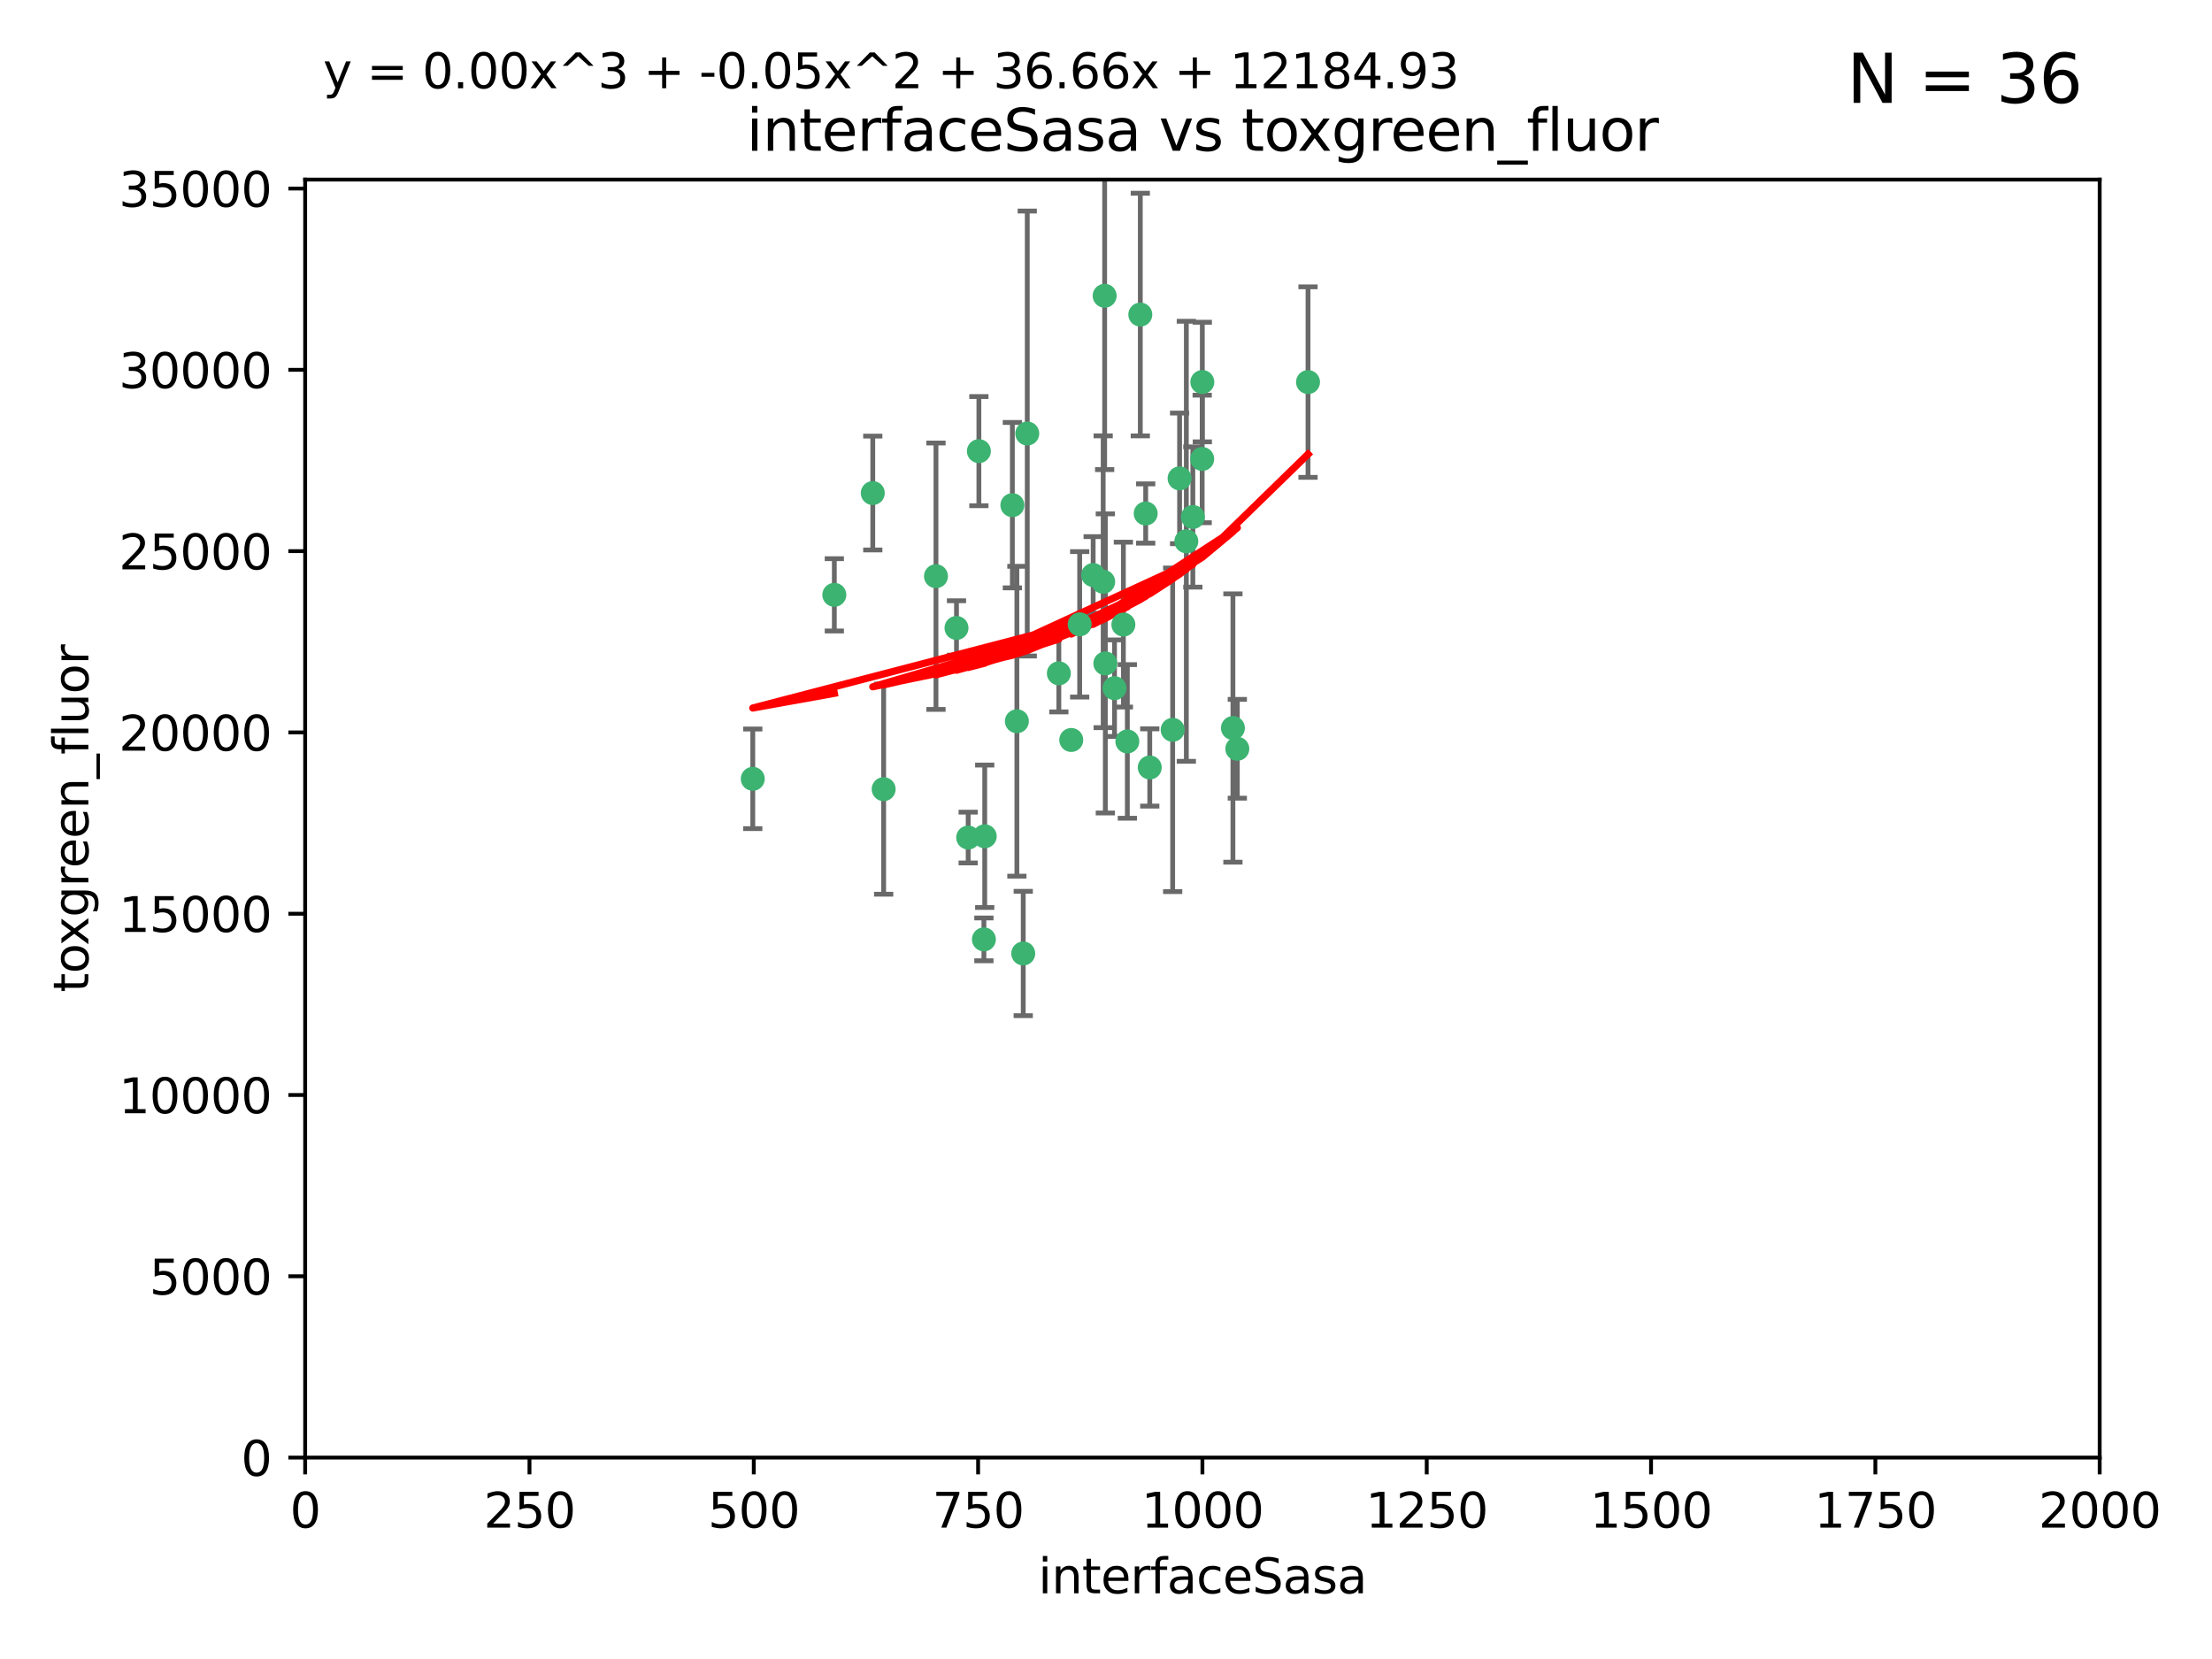 <?xml version="1.0" encoding="utf-8" standalone="no"?>
<!DOCTYPE svg PUBLIC "-//W3C//DTD SVG 1.1//EN"
  "http://www.w3.org/Graphics/SVG/1.1/DTD/svg11.dtd">
<svg xmlns:xlink="http://www.w3.org/1999/xlink" width="460.8pt" height="345.6pt" viewBox="0 0 460.8 345.6" xmlns="http://www.w3.org/2000/svg" version="1.1">
 <defs>
  <style type="text/css">*{stroke-linejoin: round; stroke-linecap: butt}</style>
 </defs>
 <g id="figure_1">
  <g id="patch_1">
   <path d="M 0 345.6 
L 460.8 345.6 
L 460.8 0 
L 0 0 
z
" style="fill: #ffffff"/>
  </g>
  <g id="axes_1">
   <g id="patch_2">
    <path d="M 63.571 303.64 
L 437.4 303.64 
L 437.4 37.411 
L 63.571 37.411 
z
" style="fill: #ffffff"/>
   </g>
   <g id="PathCollection_1">
    <defs>
     <path id="m337dcd6070" d="M 0 1.118 
C 0.297 1.118 0.581 1 0.791 0.791 
C 1 0.581 1.118 0.297 1.118 0 
C 1.118 -0.297 1 -0.581 0.791 -0.791 
C 0.581 -1 0.297 -1.118 0 -1.118 
C -0.297 -1.118 -0.581 -1 -0.791 -0.791 
C -1 -0.581 -1.118 -0.297 -1.118 0 
C -1.118 0.297 -1 0.581 -0.791 0.791 
C -0.581 1 -0.297 1.118 0 1.118 
z
" style="stroke: #3cb371"/>
    </defs>
    <g clip-path="url(#pe27b32da7c)">
     <use xlink:href="#m337dcd6070" x="272.484" y="79.593" style="fill: #3cb371; stroke: #3cb371"/>
     <use xlink:href="#m337dcd6070" x="250.437" y="95.609" style="fill: #3cb371; stroke: #3cb371"/>
     <use xlink:href="#m337dcd6070" x="230.119" y="61.614" style="fill: #3cb371; stroke: #3cb371"/>
     <use xlink:href="#m337dcd6070" x="247.136" y="112.761" style="fill: #3cb371; stroke: #3cb371"/>
     <use xlink:href="#m337dcd6070" x="234.02" y="130.114" style="fill: #3cb371; stroke: #3cb371"/>
     <use xlink:href="#m337dcd6070" x="223.161" y="154.151" style="fill: #3cb371; stroke: #3cb371"/>
     <use xlink:href="#m337dcd6070" x="248.491" y="107.698" style="fill: #3cb371; stroke: #3cb371"/>
     <use xlink:href="#m337dcd6070" x="230.261" y="138.203" style="fill: #3cb371; stroke: #3cb371"/>
     <use xlink:href="#m337dcd6070" x="238.669" y="106.972" style="fill: #3cb371; stroke: #3cb371"/>
     <use xlink:href="#m337dcd6070" x="227.725" y="119.786" style="fill: #3cb371; stroke: #3cb371"/>
     <use xlink:href="#m337dcd6070" x="237.546" y="65.53" style="fill: #3cb371; stroke: #3cb371"/>
     <use xlink:href="#m337dcd6070" x="245.731" y="99.654" style="fill: #3cb371; stroke: #3cb371"/>
     <use xlink:href="#m337dcd6070" x="257.757" y="155.987" style="fill: #3cb371; stroke: #3cb371"/>
     <use xlink:href="#m337dcd6070" x="224.916" y="130.059" style="fill: #3cb371; stroke: #3cb371"/>
     <use xlink:href="#m337dcd6070" x="256.841" y="151.66" style="fill: #3cb371; stroke: #3cb371"/>
     <use xlink:href="#m337dcd6070" x="250.465" y="79.585" style="fill: #3cb371; stroke: #3cb371"/>
     <use xlink:href="#m337dcd6070" x="199.256" y="130.815" style="fill: #3cb371; stroke: #3cb371"/>
     <use xlink:href="#m337dcd6070" x="213.159" y="198.628" style="fill: #3cb371; stroke: #3cb371"/>
     <use xlink:href="#m337dcd6070" x="194.981" y="120.034" style="fill: #3cb371; stroke: #3cb371"/>
     <use xlink:href="#m337dcd6070" x="220.577" y="140.267" style="fill: #3cb371; stroke: #3cb371"/>
     <use xlink:href="#m337dcd6070" x="203.92" y="93.983" style="fill: #3cb371; stroke: #3cb371"/>
     <use xlink:href="#m337dcd6070" x="181.815" y="102.712" style="fill: #3cb371; stroke: #3cb371"/>
     <use xlink:href="#m337dcd6070" x="229.813" y="121.191" style="fill: #3cb371; stroke: #3cb371"/>
     <use xlink:href="#m337dcd6070" x="213.998" y="90.309" style="fill: #3cb371; stroke: #3cb371"/>
     <use xlink:href="#m337dcd6070" x="211.835" y="150.246" style="fill: #3cb371; stroke: #3cb371"/>
     <use xlink:href="#m337dcd6070" x="244.288" y="152.035" style="fill: #3cb371; stroke: #3cb371"/>
     <use xlink:href="#m337dcd6070" x="239.516" y="159.878" style="fill: #3cb371; stroke: #3cb371"/>
     <use xlink:href="#m337dcd6070" x="204.964" y="195.688" style="fill: #3cb371; stroke: #3cb371"/>
     <use xlink:href="#m337dcd6070" x="205.136" y="174.211" style="fill: #3cb371; stroke: #3cb371"/>
     <use xlink:href="#m337dcd6070" x="201.69" y="174.48" style="fill: #3cb371; stroke: #3cb371"/>
     <use xlink:href="#m337dcd6070" x="234.846" y="154.457" style="fill: #3cb371; stroke: #3cb371"/>
     <use xlink:href="#m337dcd6070" x="210.895" y="105.234" style="fill: #3cb371; stroke: #3cb371"/>
     <use xlink:href="#m337dcd6070" x="184.082" y="164.396" style="fill: #3cb371; stroke: #3cb371"/>
     <use xlink:href="#m337dcd6070" x="232.174" y="143.358" style="fill: #3cb371; stroke: #3cb371"/>
     <use xlink:href="#m337dcd6070" x="156.817" y="162.243" style="fill: #3cb371; stroke: #3cb371"/>
     <use xlink:href="#m337dcd6070" x="173.806" y="123.914" style="fill: #3cb371; stroke: #3cb371"/>
    </g>
   </g>
   <g id="matplotlib.axis_1">
    <g id="xtick_1">
     <g id="line2d_1">
      <defs>
       <path id="me8ff2523d9" d="M 0 0 
L 0 3.5 
" style="stroke: #000000; stroke-width: 0.8"/>
      </defs>
      <g>
       <use xlink:href="#me8ff2523d9" x="63.571" y="303.64" style="stroke: #000000; stroke-width: 0.8"/>
      </g>
     </g>
     <g id="text_1">
      <!-- 0 -->
      <g transform="translate(60.39 318.238)scale(0.1 -0.1)">
       <defs>
        <path id="DejaVuSans-30" d="M 2034 4250 
Q 1547 4250 1301 3770 
Q 1056 3291 1056 2328 
Q 1056 1369 1301 889 
Q 1547 409 2034 409 
Q 2525 409 2770 889 
Q 3016 1369 3016 2328 
Q 3016 3291 2770 3770 
Q 2525 4250 2034 4250 
z
M 2034 4750 
Q 2819 4750 3233 4129 
Q 3647 3509 3647 2328 
Q 3647 1150 3233 529 
Q 2819 -91 2034 -91 
Q 1250 -91 836 529 
Q 422 1150 422 2328 
Q 422 3509 836 4129 
Q 1250 4750 2034 4750 
z
" transform="scale(0.016)"/>
       </defs>
       <use xlink:href="#DejaVuSans-30"/>
      </g>
     </g>
    </g>
    <g id="xtick_2">
     <g id="line2d_2">
      <g>
       <use xlink:href="#me8ff2523d9" x="110.3" y="303.64" style="stroke: #000000; stroke-width: 0.8"/>
      </g>
     </g>
     <g id="text_2">
      <!-- 250 -->
      <g transform="translate(100.756 318.238)scale(0.1 -0.1)">
       <defs>
        <path id="DejaVuSans-32" d="M 1228 531 
L 3431 531 
L 3431 0 
L 469 0 
L 469 531 
Q 828 903 1448 1529 
Q 2069 2156 2228 2338 
Q 2531 2678 2651 2914 
Q 2772 3150 2772 3378 
Q 2772 3750 2511 3984 
Q 2250 4219 1831 4219 
Q 1534 4219 1204 4116 
Q 875 4013 500 3803 
L 500 4441 
Q 881 4594 1212 4672 
Q 1544 4750 1819 4750 
Q 2544 4750 2975 4387 
Q 3406 4025 3406 3419 
Q 3406 3131 3298 2873 
Q 3191 2616 2906 2266 
Q 2828 2175 2409 1742 
Q 1991 1309 1228 531 
z
" transform="scale(0.016)"/>
        <path id="DejaVuSans-35" d="M 691 4666 
L 3169 4666 
L 3169 4134 
L 1269 4134 
L 1269 2991 
Q 1406 3038 1543 3061 
Q 1681 3084 1819 3084 
Q 2600 3084 3056 2656 
Q 3513 2228 3513 1497 
Q 3513 744 3044 326 
Q 2575 -91 1722 -91 
Q 1428 -91 1123 -41 
Q 819 9 494 109 
L 494 744 
Q 775 591 1075 516 
Q 1375 441 1709 441 
Q 2250 441 2565 725 
Q 2881 1009 2881 1497 
Q 2881 1984 2565 2268 
Q 2250 2553 1709 2553 
Q 1456 2553 1204 2497 
Q 953 2441 691 2322 
L 691 4666 
z
" transform="scale(0.016)"/>
       </defs>
       <use xlink:href="#DejaVuSans-32"/>
       <use xlink:href="#DejaVuSans-35" x="63.623"/>
       <use xlink:href="#DejaVuSans-30" x="127.246"/>
      </g>
     </g>
    </g>
    <g id="xtick_3">
     <g id="line2d_3">
      <g>
       <use xlink:href="#me8ff2523d9" x="157.028" y="303.64" style="stroke: #000000; stroke-width: 0.8"/>
      </g>
     </g>
     <g id="text_3">
      <!-- 500 -->
      <g transform="translate(147.485 318.238)scale(0.1 -0.1)">
       <use xlink:href="#DejaVuSans-35"/>
       <use xlink:href="#DejaVuSans-30" x="63.623"/>
       <use xlink:href="#DejaVuSans-30" x="127.246"/>
      </g>
     </g>
    </g>
    <g id="xtick_4">
     <g id="line2d_4">
      <g>
       <use xlink:href="#me8ff2523d9" x="203.757" y="303.64" style="stroke: #000000; stroke-width: 0.8"/>
      </g>
     </g>
     <g id="text_4">
      <!-- 750 -->
      <g transform="translate(194.213 318.238)scale(0.1 -0.1)">
       <defs>
        <path id="DejaVuSans-37" d="M 525 4666 
L 3525 4666 
L 3525 4397 
L 1831 0 
L 1172 0 
L 2766 4134 
L 525 4134 
L 525 4666 
z
" transform="scale(0.016)"/>
       </defs>
       <use xlink:href="#DejaVuSans-37"/>
       <use xlink:href="#DejaVuSans-35" x="63.623"/>
       <use xlink:href="#DejaVuSans-30" x="127.246"/>
      </g>
     </g>
    </g>
    <g id="xtick_5">
     <g id="line2d_5">
      <g>
       <use xlink:href="#me8ff2523d9" x="250.486" y="303.64" style="stroke: #000000; stroke-width: 0.8"/>
      </g>
     </g>
     <g id="text_5">
      <!-- 1000 -->
      <g transform="translate(237.761 318.238)scale(0.1 -0.1)">
       <defs>
        <path id="DejaVuSans-31" d="M 794 531 
L 1825 531 
L 1825 4091 
L 703 3866 
L 703 4441 
L 1819 4666 
L 2450 4666 
L 2450 531 
L 3481 531 
L 3481 0 
L 794 0 
L 794 531 
z
" transform="scale(0.016)"/>
       </defs>
       <use xlink:href="#DejaVuSans-31"/>
       <use xlink:href="#DejaVuSans-30" x="63.623"/>
       <use xlink:href="#DejaVuSans-30" x="127.246"/>
       <use xlink:href="#DejaVuSans-30" x="190.869"/>
      </g>
     </g>
    </g>
    <g id="xtick_6">
     <g id="line2d_6">
      <g>
       <use xlink:href="#me8ff2523d9" x="297.214" y="303.64" style="stroke: #000000; stroke-width: 0.8"/>
      </g>
     </g>
     <g id="text_6">
      <!-- 1250 -->
      <g transform="translate(284.489 318.238)scale(0.1 -0.1)">
       <use xlink:href="#DejaVuSans-31"/>
       <use xlink:href="#DejaVuSans-32" x="63.623"/>
       <use xlink:href="#DejaVuSans-35" x="127.246"/>
       <use xlink:href="#DejaVuSans-30" x="190.869"/>
      </g>
     </g>
    </g>
    <g id="xtick_7">
     <g id="line2d_7">
      <g>
       <use xlink:href="#me8ff2523d9" x="343.943" y="303.64" style="stroke: #000000; stroke-width: 0.8"/>
      </g>
     </g>
     <g id="text_7">
      <!-- 1500 -->
      <g transform="translate(331.218 318.238)scale(0.1 -0.1)">
       <use xlink:href="#DejaVuSans-31"/>
       <use xlink:href="#DejaVuSans-35" x="63.623"/>
       <use xlink:href="#DejaVuSans-30" x="127.246"/>
       <use xlink:href="#DejaVuSans-30" x="190.869"/>
      </g>
     </g>
    </g>
    <g id="xtick_8">
     <g id="line2d_8">
      <g>
       <use xlink:href="#me8ff2523d9" x="390.671" y="303.64" style="stroke: #000000; stroke-width: 0.8"/>
      </g>
     </g>
     <g id="text_8">
      <!-- 1750 -->
      <g transform="translate(377.946 318.238)scale(0.1 -0.1)">
       <use xlink:href="#DejaVuSans-31"/>
       <use xlink:href="#DejaVuSans-37" x="63.623"/>
       <use xlink:href="#DejaVuSans-35" x="127.246"/>
       <use xlink:href="#DejaVuSans-30" x="190.869"/>
      </g>
     </g>
    </g>
    <g id="xtick_9">
     <g id="line2d_9">
      <g>
       <use xlink:href="#me8ff2523d9" x="437.4" y="303.64" style="stroke: #000000; stroke-width: 0.8"/>
      </g>
     </g>
     <g id="text_9">
      <!-- 2000 -->
      <g transform="translate(424.675 318.238)scale(0.1 -0.1)">
       <use xlink:href="#DejaVuSans-32"/>
       <use xlink:href="#DejaVuSans-30" x="63.623"/>
       <use xlink:href="#DejaVuSans-30" x="127.246"/>
       <use xlink:href="#DejaVuSans-30" x="190.869"/>
      </g>
     </g>
    </g>
    <g id="text_10">
     <!-- interfaceSasa -->
     <g transform="translate(216.279 331.917)scale(0.1 -0.1)">
      <defs>
       <path id="DejaVuSans-69" d="M 603 3500 
L 1178 3500 
L 1178 0 
L 603 0 
L 603 3500 
z
M 603 4863 
L 1178 4863 
L 1178 4134 
L 603 4134 
L 603 4863 
z
" transform="scale(0.016)"/>
       <path id="DejaVuSans-6e" d="M 3513 2113 
L 3513 0 
L 2938 0 
L 2938 2094 
Q 2938 2591 2744 2837 
Q 2550 3084 2163 3084 
Q 1697 3084 1428 2787 
Q 1159 2491 1159 1978 
L 1159 0 
L 581 0 
L 581 3500 
L 1159 3500 
L 1159 2956 
Q 1366 3272 1645 3428 
Q 1925 3584 2291 3584 
Q 2894 3584 3203 3211 
Q 3513 2838 3513 2113 
z
" transform="scale(0.016)"/>
       <path id="DejaVuSans-74" d="M 1172 4494 
L 1172 3500 
L 2356 3500 
L 2356 3053 
L 1172 3053 
L 1172 1153 
Q 1172 725 1289 603 
Q 1406 481 1766 481 
L 2356 481 
L 2356 0 
L 1766 0 
Q 1100 0 847 248 
Q 594 497 594 1153 
L 594 3053 
L 172 3053 
L 172 3500 
L 594 3500 
L 594 4494 
L 1172 4494 
z
" transform="scale(0.016)"/>
       <path id="DejaVuSans-65" d="M 3597 1894 
L 3597 1613 
L 953 1613 
Q 991 1019 1311 708 
Q 1631 397 2203 397 
Q 2534 397 2845 478 
Q 3156 559 3463 722 
L 3463 178 
Q 3153 47 2828 -22 
Q 2503 -91 2169 -91 
Q 1331 -91 842 396 
Q 353 884 353 1716 
Q 353 2575 817 3079 
Q 1281 3584 2069 3584 
Q 2775 3584 3186 3129 
Q 3597 2675 3597 1894 
z
M 3022 2063 
Q 3016 2534 2758 2815 
Q 2500 3097 2075 3097 
Q 1594 3097 1305 2825 
Q 1016 2553 972 2059 
L 3022 2063 
z
" transform="scale(0.016)"/>
       <path id="DejaVuSans-72" d="M 2631 2963 
Q 2534 3019 2420 3045 
Q 2306 3072 2169 3072 
Q 1681 3072 1420 2755 
Q 1159 2438 1159 1844 
L 1159 0 
L 581 0 
L 581 3500 
L 1159 3500 
L 1159 2956 
Q 1341 3275 1631 3429 
Q 1922 3584 2338 3584 
Q 2397 3584 2469 3576 
Q 2541 3569 2628 3553 
L 2631 2963 
z
" transform="scale(0.016)"/>
       <path id="DejaVuSans-66" d="M 2375 4863 
L 2375 4384 
L 1825 4384 
Q 1516 4384 1395 4259 
Q 1275 4134 1275 3809 
L 1275 3500 
L 2222 3500 
L 2222 3053 
L 1275 3053 
L 1275 0 
L 697 0 
L 697 3053 
L 147 3053 
L 147 3500 
L 697 3500 
L 697 3744 
Q 697 4328 969 4595 
Q 1241 4863 1831 4863 
L 2375 4863 
z
" transform="scale(0.016)"/>
       <path id="DejaVuSans-61" d="M 2194 1759 
Q 1497 1759 1228 1600 
Q 959 1441 959 1056 
Q 959 750 1161 570 
Q 1363 391 1709 391 
Q 2188 391 2477 730 
Q 2766 1069 2766 1631 
L 2766 1759 
L 2194 1759 
z
M 3341 1997 
L 3341 0 
L 2766 0 
L 2766 531 
Q 2569 213 2275 61 
Q 1981 -91 1556 -91 
Q 1019 -91 701 211 
Q 384 513 384 1019 
Q 384 1609 779 1909 
Q 1175 2209 1959 2209 
L 2766 2209 
L 2766 2266 
Q 2766 2663 2505 2880 
Q 2244 3097 1772 3097 
Q 1472 3097 1187 3025 
Q 903 2953 641 2809 
L 641 3341 
Q 956 3463 1253 3523 
Q 1550 3584 1831 3584 
Q 2591 3584 2966 3190 
Q 3341 2797 3341 1997 
z
" transform="scale(0.016)"/>
       <path id="DejaVuSans-63" d="M 3122 3366 
L 3122 2828 
Q 2878 2963 2633 3030 
Q 2388 3097 2138 3097 
Q 1578 3097 1268 2742 
Q 959 2388 959 1747 
Q 959 1106 1268 751 
Q 1578 397 2138 397 
Q 2388 397 2633 464 
Q 2878 531 3122 666 
L 3122 134 
Q 2881 22 2623 -34 
Q 2366 -91 2075 -91 
Q 1284 -91 818 406 
Q 353 903 353 1747 
Q 353 2603 823 3093 
Q 1294 3584 2113 3584 
Q 2378 3584 2631 3529 
Q 2884 3475 3122 3366 
z
" transform="scale(0.016)"/>
       <path id="DejaVuSans-53" d="M 3425 4513 
L 3425 3897 
Q 3066 4069 2747 4153 
Q 2428 4238 2131 4238 
Q 1616 4238 1336 4038 
Q 1056 3838 1056 3469 
Q 1056 3159 1242 3001 
Q 1428 2844 1947 2747 
L 2328 2669 
Q 3034 2534 3370 2195 
Q 3706 1856 3706 1288 
Q 3706 609 3251 259 
Q 2797 -91 1919 -91 
Q 1588 -91 1214 -16 
Q 841 59 441 206 
L 441 856 
Q 825 641 1194 531 
Q 1563 422 1919 422 
Q 2459 422 2753 634 
Q 3047 847 3047 1241 
Q 3047 1584 2836 1778 
Q 2625 1972 2144 2069 
L 1759 2144 
Q 1053 2284 737 2584 
Q 422 2884 422 3419 
Q 422 4038 858 4394 
Q 1294 4750 2059 4750 
Q 2388 4750 2728 4690 
Q 3069 4631 3425 4513 
z
" transform="scale(0.016)"/>
       <path id="DejaVuSans-73" d="M 2834 3397 
L 2834 2853 
Q 2591 2978 2328 3040 
Q 2066 3103 1784 3103 
Q 1356 3103 1142 2972 
Q 928 2841 928 2578 
Q 928 2378 1081 2264 
Q 1234 2150 1697 2047 
L 1894 2003 
Q 2506 1872 2764 1633 
Q 3022 1394 3022 966 
Q 3022 478 2636 193 
Q 2250 -91 1575 -91 
Q 1294 -91 989 -36 
Q 684 19 347 128 
L 347 722 
Q 666 556 975 473 
Q 1284 391 1588 391 
Q 1994 391 2212 530 
Q 2431 669 2431 922 
Q 2431 1156 2273 1281 
Q 2116 1406 1581 1522 
L 1381 1569 
Q 847 1681 609 1914 
Q 372 2147 372 2553 
Q 372 3047 722 3315 
Q 1072 3584 1716 3584 
Q 2034 3584 2315 3537 
Q 2597 3491 2834 3397 
z
" transform="scale(0.016)"/>
      </defs>
      <use xlink:href="#DejaVuSans-69"/>
      <use xlink:href="#DejaVuSans-6e" x="27.783"/>
      <use xlink:href="#DejaVuSans-74" x="91.162"/>
      <use xlink:href="#DejaVuSans-65" x="130.371"/>
      <use xlink:href="#DejaVuSans-72" x="191.895"/>
      <use xlink:href="#DejaVuSans-66" x="233.008"/>
      <use xlink:href="#DejaVuSans-61" x="268.213"/>
      <use xlink:href="#DejaVuSans-63" x="329.492"/>
      <use xlink:href="#DejaVuSans-65" x="384.473"/>
      <use xlink:href="#DejaVuSans-53" x="445.996"/>
      <use xlink:href="#DejaVuSans-61" x="509.473"/>
      <use xlink:href="#DejaVuSans-73" x="570.752"/>
      <use xlink:href="#DejaVuSans-61" x="622.852"/>
     </g>
    </g>
   </g>
   <g id="matplotlib.axis_2">
    <g id="ytick_1">
     <g id="line2d_10">
      <defs>
       <path id="m5fe553c0f7" d="M 0 0 
L -3.5 0 
" style="stroke: #000000; stroke-width: 0.8"/>
      </defs>
      <g>
       <use xlink:href="#m5fe553c0f7" x="63.571" y="303.64" style="stroke: #000000; stroke-width: 0.8"/>
      </g>
     </g>
     <g id="text_11">
      <!-- 0 -->
      <g transform="translate(50.209 307.439)scale(0.1 -0.1)">
       <use xlink:href="#DejaVuSans-30"/>
      </g>
     </g>
    </g>
    <g id="ytick_2">
     <g id="line2d_11">
      <g>
       <use xlink:href="#m5fe553c0f7" x="63.571" y="265.874" style="stroke: #000000; stroke-width: 0.8"/>
      </g>
     </g>
     <g id="text_12">
      <!-- 5000 -->
      <g transform="translate(31.121 269.673)scale(0.1 -0.1)">
       <use xlink:href="#DejaVuSans-35"/>
       <use xlink:href="#DejaVuSans-30" x="63.623"/>
       <use xlink:href="#DejaVuSans-30" x="127.246"/>
       <use xlink:href="#DejaVuSans-30" x="190.869"/>
      </g>
     </g>
    </g>
    <g id="ytick_3">
     <g id="line2d_12">
      <g>
       <use xlink:href="#m5fe553c0f7" x="63.571" y="228.108" style="stroke: #000000; stroke-width: 0.8"/>
      </g>
     </g>
     <g id="text_13">
      <!-- 10000 -->
      <g transform="translate(24.759 231.907)scale(0.1 -0.1)">
       <use xlink:href="#DejaVuSans-31"/>
       <use xlink:href="#DejaVuSans-30" x="63.623"/>
       <use xlink:href="#DejaVuSans-30" x="127.246"/>
       <use xlink:href="#DejaVuSans-30" x="190.869"/>
       <use xlink:href="#DejaVuSans-30" x="254.492"/>
      </g>
     </g>
    </g>
    <g id="ytick_4">
     <g id="line2d_13">
      <g>
       <use xlink:href="#m5fe553c0f7" x="63.571" y="190.342" style="stroke: #000000; stroke-width: 0.8"/>
      </g>
     </g>
     <g id="text_14">
      <!-- 15000 -->
      <g transform="translate(24.759 194.141)scale(0.1 -0.1)">
       <use xlink:href="#DejaVuSans-31"/>
       <use xlink:href="#DejaVuSans-35" x="63.623"/>
       <use xlink:href="#DejaVuSans-30" x="127.246"/>
       <use xlink:href="#DejaVuSans-30" x="190.869"/>
       <use xlink:href="#DejaVuSans-30" x="254.492"/>
      </g>
     </g>
    </g>
    <g id="ytick_5">
     <g id="line2d_14">
      <g>
       <use xlink:href="#m5fe553c0f7" x="63.571" y="152.576" style="stroke: #000000; stroke-width: 0.8"/>
      </g>
     </g>
     <g id="text_15">
      <!-- 20000 -->
      <g transform="translate(24.759 156.375)scale(0.1 -0.1)">
       <use xlink:href="#DejaVuSans-32"/>
       <use xlink:href="#DejaVuSans-30" x="63.623"/>
       <use xlink:href="#DejaVuSans-30" x="127.246"/>
       <use xlink:href="#DejaVuSans-30" x="190.869"/>
       <use xlink:href="#DejaVuSans-30" x="254.492"/>
      </g>
     </g>
    </g>
    <g id="ytick_6">
     <g id="line2d_15">
      <g>
       <use xlink:href="#m5fe553c0f7" x="63.571" y="114.81" style="stroke: #000000; stroke-width: 0.8"/>
      </g>
     </g>
     <g id="text_16">
      <!-- 25000 -->
      <g transform="translate(24.759 118.609)scale(0.1 -0.1)">
       <use xlink:href="#DejaVuSans-32"/>
       <use xlink:href="#DejaVuSans-35" x="63.623"/>
       <use xlink:href="#DejaVuSans-30" x="127.246"/>
       <use xlink:href="#DejaVuSans-30" x="190.869"/>
       <use xlink:href="#DejaVuSans-30" x="254.492"/>
      </g>
     </g>
    </g>
    <g id="ytick_7">
     <g id="line2d_16">
      <g>
       <use xlink:href="#m5fe553c0f7" x="63.571" y="77.044" style="stroke: #000000; stroke-width: 0.8"/>
      </g>
     </g>
     <g id="text_17">
      <!-- 30000 -->
      <g transform="translate(24.759 80.844)scale(0.1 -0.1)">
       <defs>
        <path id="DejaVuSans-33" d="M 2597 2516 
Q 3050 2419 3304 2112 
Q 3559 1806 3559 1356 
Q 3559 666 3084 287 
Q 2609 -91 1734 -91 
Q 1441 -91 1130 -33 
Q 819 25 488 141 
L 488 750 
Q 750 597 1062 519 
Q 1375 441 1716 441 
Q 2309 441 2620 675 
Q 2931 909 2931 1356 
Q 2931 1769 2642 2001 
Q 2353 2234 1838 2234 
L 1294 2234 
L 1294 2753 
L 1863 2753 
Q 2328 2753 2575 2939 
Q 2822 3125 2822 3475 
Q 2822 3834 2567 4026 
Q 2313 4219 1838 4219 
Q 1578 4219 1281 4162 
Q 984 4106 628 3988 
L 628 4550 
Q 988 4650 1302 4700 
Q 1616 4750 1894 4750 
Q 2613 4750 3031 4423 
Q 3450 4097 3450 3541 
Q 3450 3153 3228 2886 
Q 3006 2619 2597 2516 
z
" transform="scale(0.016)"/>
       </defs>
       <use xlink:href="#DejaVuSans-33"/>
       <use xlink:href="#DejaVuSans-30" x="63.623"/>
       <use xlink:href="#DejaVuSans-30" x="127.246"/>
       <use xlink:href="#DejaVuSans-30" x="190.869"/>
       <use xlink:href="#DejaVuSans-30" x="254.492"/>
      </g>
     </g>
    </g>
    <g id="ytick_8">
     <g id="line2d_17">
      <g>
       <use xlink:href="#m5fe553c0f7" x="63.571" y="39.278" style="stroke: #000000; stroke-width: 0.8"/>
      </g>
     </g>
     <g id="text_18">
      <!-- 35000 -->
      <g transform="translate(24.759 43.078)scale(0.1 -0.1)">
       <use xlink:href="#DejaVuSans-33"/>
       <use xlink:href="#DejaVuSans-35" x="63.623"/>
       <use xlink:href="#DejaVuSans-30" x="127.246"/>
       <use xlink:href="#DejaVuSans-30" x="190.869"/>
       <use xlink:href="#DejaVuSans-30" x="254.492"/>
      </g>
     </g>
    </g>
    <g id="text_19">
     <!-- toxgreen_fluor -->
     <g transform="translate(18.401 206.72)rotate(-90)scale(0.1 -0.1)">
      <defs>
       <path id="DejaVuSans-6f" d="M 1959 3097 
Q 1497 3097 1228 2736 
Q 959 2375 959 1747 
Q 959 1119 1226 758 
Q 1494 397 1959 397 
Q 2419 397 2687 759 
Q 2956 1122 2956 1747 
Q 2956 2369 2687 2733 
Q 2419 3097 1959 3097 
z
M 1959 3584 
Q 2709 3584 3137 3096 
Q 3566 2609 3566 1747 
Q 3566 888 3137 398 
Q 2709 -91 1959 -91 
Q 1206 -91 779 398 
Q 353 888 353 1747 
Q 353 2609 779 3096 
Q 1206 3584 1959 3584 
z
" transform="scale(0.016)"/>
       <path id="DejaVuSans-78" d="M 3513 3500 
L 2247 1797 
L 3578 0 
L 2900 0 
L 1881 1375 
L 863 0 
L 184 0 
L 1544 1831 
L 300 3500 
L 978 3500 
L 1906 2253 
L 2834 3500 
L 3513 3500 
z
" transform="scale(0.016)"/>
       <path id="DejaVuSans-67" d="M 2906 1791 
Q 2906 2416 2648 2759 
Q 2391 3103 1925 3103 
Q 1463 3103 1205 2759 
Q 947 2416 947 1791 
Q 947 1169 1205 825 
Q 1463 481 1925 481 
Q 2391 481 2648 825 
Q 2906 1169 2906 1791 
z
M 3481 434 
Q 3481 -459 3084 -895 
Q 2688 -1331 1869 -1331 
Q 1566 -1331 1297 -1286 
Q 1028 -1241 775 -1147 
L 775 -588 
Q 1028 -725 1275 -790 
Q 1522 -856 1778 -856 
Q 2344 -856 2625 -561 
Q 2906 -266 2906 331 
L 2906 616 
Q 2728 306 2450 153 
Q 2172 0 1784 0 
Q 1141 0 747 490 
Q 353 981 353 1791 
Q 353 2603 747 3093 
Q 1141 3584 1784 3584 
Q 2172 3584 2450 3431 
Q 2728 3278 2906 2969 
L 2906 3500 
L 3481 3500 
L 3481 434 
z
" transform="scale(0.016)"/>
       <path id="DejaVuSans-5f" d="M 3263 -1063 
L 3263 -1509 
L -63 -1509 
L -63 -1063 
L 3263 -1063 
z
" transform="scale(0.016)"/>
       <path id="DejaVuSans-6c" d="M 603 4863 
L 1178 4863 
L 1178 0 
L 603 0 
L 603 4863 
z
" transform="scale(0.016)"/>
       <path id="DejaVuSans-75" d="M 544 1381 
L 544 3500 
L 1119 3500 
L 1119 1403 
Q 1119 906 1312 657 
Q 1506 409 1894 409 
Q 2359 409 2629 706 
Q 2900 1003 2900 1516 
L 2900 3500 
L 3475 3500 
L 3475 0 
L 2900 0 
L 2900 538 
Q 2691 219 2414 64 
Q 2138 -91 1772 -91 
Q 1169 -91 856 284 
Q 544 659 544 1381 
z
M 1991 3584 
L 1991 3584 
z
" transform="scale(0.016)"/>
      </defs>
      <use xlink:href="#DejaVuSans-74"/>
      <use xlink:href="#DejaVuSans-6f" x="39.209"/>
      <use xlink:href="#DejaVuSans-78" x="97.266"/>
      <use xlink:href="#DejaVuSans-67" x="156.445"/>
      <use xlink:href="#DejaVuSans-72" x="219.922"/>
      <use xlink:href="#DejaVuSans-65" x="258.785"/>
      <use xlink:href="#DejaVuSans-65" x="320.309"/>
      <use xlink:href="#DejaVuSans-6e" x="381.832"/>
      <use xlink:href="#DejaVuSans-5f" x="445.211"/>
      <use xlink:href="#DejaVuSans-66" x="495.211"/>
      <use xlink:href="#DejaVuSans-6c" x="530.416"/>
      <use xlink:href="#DejaVuSans-75" x="558.199"/>
      <use xlink:href="#DejaVuSans-6f" x="621.578"/>
      <use xlink:href="#DejaVuSans-72" x="682.76"/>
     </g>
    </g>
   </g>
   <g id="LineCollection_1">
    <path d="M 272.484 99.437 
L 272.484 59.75 
" clip-path="url(#pe27b32da7c)" style="fill: none; stroke: #696969"/>
    <path d="M 250.437 108.893 
L 250.437 82.325 
" clip-path="url(#pe27b32da7c)" style="fill: none; stroke: #696969"/>
    <path d="M 230.119 97.825 
L 230.119 25.402 
" clip-path="url(#pe27b32da7c)" style="fill: none; stroke: #696969"/>
    <path d="M 247.136 158.597 
L 247.136 66.926 
" clip-path="url(#pe27b32da7c)" style="fill: none; stroke: #696969"/>
    <path d="M 234.02 147.286 
L 234.02 112.943 
" clip-path="url(#pe27b32da7c)" style="fill: none; stroke: #696969"/>
    <path d="M 223.161 154.667 
L 223.161 153.636 
" clip-path="url(#pe27b32da7c)" style="fill: none; stroke: #696969"/>
    <path d="M 248.491 122.311 
L 248.491 93.086 
" clip-path="url(#pe27b32da7c)" style="fill: none; stroke: #696969"/>
    <path d="M 230.261 169.362 
L 230.261 107.043 
" clip-path="url(#pe27b32da7c)" style="fill: none; stroke: #696969"/>
    <path d="M 238.669 113.147 
L 238.669 100.797 
" clip-path="url(#pe27b32da7c)" style="fill: none; stroke: #696969"/>
    <path d="M 227.725 127.782 
L 227.725 111.79 
" clip-path="url(#pe27b32da7c)" style="fill: none; stroke: #696969"/>
    <path d="M 237.546 90.806 
L 237.546 40.254 
" clip-path="url(#pe27b32da7c)" style="fill: none; stroke: #696969"/>
    <path d="M 245.731 113.257 
L 245.731 86.051 
" clip-path="url(#pe27b32da7c)" style="fill: none; stroke: #696969"/>
    <path d="M 257.757 166.279 
L 257.757 145.696 
" clip-path="url(#pe27b32da7c)" style="fill: none; stroke: #696969"/>
    <path d="M 224.916 145.209 
L 224.916 114.909 
" clip-path="url(#pe27b32da7c)" style="fill: none; stroke: #696969"/>
    <path d="M 256.841 179.609 
L 256.841 123.711 
" clip-path="url(#pe27b32da7c)" style="fill: none; stroke: #696969"/>
    <path d="M 250.465 92.04 
L 250.465 67.13 
" clip-path="url(#pe27b32da7c)" style="fill: none; stroke: #696969"/>
    <path d="M 199.256 136.483 
L 199.256 125.148 
" clip-path="url(#pe27b32da7c)" style="fill: none; stroke: #696969"/>
    <path d="M 213.159 211.582 
L 213.159 185.674 
" clip-path="url(#pe27b32da7c)" style="fill: none; stroke: #696969"/>
    <path d="M 194.981 147.781 
L 194.981 92.287 
" clip-path="url(#pe27b32da7c)" style="fill: none; stroke: #696969"/>
    <path d="M 220.577 148.304 
L 220.577 132.23 
" clip-path="url(#pe27b32da7c)" style="fill: none; stroke: #696969"/>
    <path d="M 203.92 105.352 
L 203.92 82.613 
" clip-path="url(#pe27b32da7c)" style="fill: none; stroke: #696969"/>
    <path d="M 181.815 114.57 
L 181.815 90.854 
" clip-path="url(#pe27b32da7c)" style="fill: none; stroke: #696969"/>
    <path d="M 229.813 151.584 
L 229.813 90.798 
" clip-path="url(#pe27b32da7c)" style="fill: none; stroke: #696969"/>
    <path d="M 213.998 136.653 
L 213.998 43.965 
" clip-path="url(#pe27b32da7c)" style="fill: none; stroke: #696969"/>
    <path d="M 211.835 182.519 
L 211.835 117.972 
" clip-path="url(#pe27b32da7c)" style="fill: none; stroke: #696969"/>
    <path d="M 244.288 185.743 
L 244.288 118.327 
" clip-path="url(#pe27b32da7c)" style="fill: none; stroke: #696969"/>
    <path d="M 239.516 167.926 
L 239.516 151.829 
" clip-path="url(#pe27b32da7c)" style="fill: none; stroke: #696969"/>
    <path d="M 204.964 200.147 
L 204.964 191.229 
" clip-path="url(#pe27b32da7c)" style="fill: none; stroke: #696969"/>
    <path d="M 205.136 189.044 
L 205.136 159.377 
" clip-path="url(#pe27b32da7c)" style="fill: none; stroke: #696969"/>
    <path d="M 201.69 179.771 
L 201.69 169.189 
" clip-path="url(#pe27b32da7c)" style="fill: none; stroke: #696969"/>
    <path d="M 234.846 170.456 
L 234.846 138.458 
" clip-path="url(#pe27b32da7c)" style="fill: none; stroke: #696969"/>
    <path d="M 210.895 122.461 
L 210.895 88.007 
" clip-path="url(#pe27b32da7c)" style="fill: none; stroke: #696969"/>
    <path d="M 184.082 186.281 
L 184.082 142.51 
" clip-path="url(#pe27b32da7c)" style="fill: none; stroke: #696969"/>
    <path d="M 232.174 153.409 
L 232.174 133.308 
" clip-path="url(#pe27b32da7c)" style="fill: none; stroke: #696969"/>
    <path d="M 156.817 172.618 
L 156.817 151.867 
" clip-path="url(#pe27b32da7c)" style="fill: none; stroke: #696969"/>
    <path d="M 173.806 131.444 
L 173.806 116.384 
" clip-path="url(#pe27b32da7c)" style="fill: none; stroke: #696969"/>
   </g>
   <g id="line2d_18">
    <defs>
     <path id="m0403c925c8" d="M 2 0 
L -2 -0 
" style="stroke: #696969"/>
    </defs>
    <g clip-path="url(#pe27b32da7c)">
     <use xlink:href="#m0403c925c8" x="272.484" y="99.437" style="fill: #696969; stroke: #696969"/>
     <use xlink:href="#m0403c925c8" x="250.437" y="108.893" style="fill: #696969; stroke: #696969"/>
     <use xlink:href="#m0403c925c8" x="230.119" y="97.825" style="fill: #696969; stroke: #696969"/>
     <use xlink:href="#m0403c925c8" x="247.136" y="158.597" style="fill: #696969; stroke: #696969"/>
     <use xlink:href="#m0403c925c8" x="234.02" y="147.286" style="fill: #696969; stroke: #696969"/>
     <use xlink:href="#m0403c925c8" x="223.161" y="154.667" style="fill: #696969; stroke: #696969"/>
     <use xlink:href="#m0403c925c8" x="248.491" y="122.311" style="fill: #696969; stroke: #696969"/>
     <use xlink:href="#m0403c925c8" x="230.261" y="169.362" style="fill: #696969; stroke: #696969"/>
     <use xlink:href="#m0403c925c8" x="238.669" y="113.147" style="fill: #696969; stroke: #696969"/>
     <use xlink:href="#m0403c925c8" x="227.725" y="127.782" style="fill: #696969; stroke: #696969"/>
     <use xlink:href="#m0403c925c8" x="237.546" y="90.806" style="fill: #696969; stroke: #696969"/>
     <use xlink:href="#m0403c925c8" x="245.731" y="113.257" style="fill: #696969; stroke: #696969"/>
     <use xlink:href="#m0403c925c8" x="257.757" y="166.279" style="fill: #696969; stroke: #696969"/>
     <use xlink:href="#m0403c925c8" x="224.916" y="145.209" style="fill: #696969; stroke: #696969"/>
     <use xlink:href="#m0403c925c8" x="256.841" y="179.609" style="fill: #696969; stroke: #696969"/>
     <use xlink:href="#m0403c925c8" x="250.465" y="92.04" style="fill: #696969; stroke: #696969"/>
     <use xlink:href="#m0403c925c8" x="199.256" y="136.483" style="fill: #696969; stroke: #696969"/>
     <use xlink:href="#m0403c925c8" x="213.159" y="211.582" style="fill: #696969; stroke: #696969"/>
     <use xlink:href="#m0403c925c8" x="194.981" y="147.781" style="fill: #696969; stroke: #696969"/>
     <use xlink:href="#m0403c925c8" x="220.577" y="148.304" style="fill: #696969; stroke: #696969"/>
     <use xlink:href="#m0403c925c8" x="203.92" y="105.352" style="fill: #696969; stroke: #696969"/>
     <use xlink:href="#m0403c925c8" x="181.815" y="114.57" style="fill: #696969; stroke: #696969"/>
     <use xlink:href="#m0403c925c8" x="229.813" y="151.584" style="fill: #696969; stroke: #696969"/>
     <use xlink:href="#m0403c925c8" x="213.998" y="136.653" style="fill: #696969; stroke: #696969"/>
     <use xlink:href="#m0403c925c8" x="211.835" y="182.519" style="fill: #696969; stroke: #696969"/>
     <use xlink:href="#m0403c925c8" x="244.288" y="185.743" style="fill: #696969; stroke: #696969"/>
     <use xlink:href="#m0403c925c8" x="239.516" y="167.926" style="fill: #696969; stroke: #696969"/>
     <use xlink:href="#m0403c925c8" x="204.964" y="200.147" style="fill: #696969; stroke: #696969"/>
     <use xlink:href="#m0403c925c8" x="205.136" y="189.044" style="fill: #696969; stroke: #696969"/>
     <use xlink:href="#m0403c925c8" x="201.69" y="179.771" style="fill: #696969; stroke: #696969"/>
     <use xlink:href="#m0403c925c8" x="234.846" y="170.456" style="fill: #696969; stroke: #696969"/>
     <use xlink:href="#m0403c925c8" x="210.895" y="122.461" style="fill: #696969; stroke: #696969"/>
     <use xlink:href="#m0403c925c8" x="184.082" y="186.281" style="fill: #696969; stroke: #696969"/>
     <use xlink:href="#m0403c925c8" x="232.174" y="153.409" style="fill: #696969; stroke: #696969"/>
     <use xlink:href="#m0403c925c8" x="156.817" y="172.618" style="fill: #696969; stroke: #696969"/>
     <use xlink:href="#m0403c925c8" x="173.806" y="131.444" style="fill: #696969; stroke: #696969"/>
    </g>
   </g>
   <g id="line2d_19">
    <g clip-path="url(#pe27b32da7c)">
     <use xlink:href="#m0403c925c8" x="272.484" y="59.75" style="fill: #696969; stroke: #696969"/>
     <use xlink:href="#m0403c925c8" x="250.437" y="82.325" style="fill: #696969; stroke: #696969"/>
     <use xlink:href="#m0403c925c8" x="230.119" y="25.402" style="fill: #696969; stroke: #696969"/>
     <use xlink:href="#m0403c925c8" x="247.136" y="66.926" style="fill: #696969; stroke: #696969"/>
     <use xlink:href="#m0403c925c8" x="234.02" y="112.943" style="fill: #696969; stroke: #696969"/>
     <use xlink:href="#m0403c925c8" x="223.161" y="153.636" style="fill: #696969; stroke: #696969"/>
     <use xlink:href="#m0403c925c8" x="248.491" y="93.086" style="fill: #696969; stroke: #696969"/>
     <use xlink:href="#m0403c925c8" x="230.261" y="107.043" style="fill: #696969; stroke: #696969"/>
     <use xlink:href="#m0403c925c8" x="238.669" y="100.797" style="fill: #696969; stroke: #696969"/>
     <use xlink:href="#m0403c925c8" x="227.725" y="111.79" style="fill: #696969; stroke: #696969"/>
     <use xlink:href="#m0403c925c8" x="237.546" y="40.254" style="fill: #696969; stroke: #696969"/>
     <use xlink:href="#m0403c925c8" x="245.731" y="86.051" style="fill: #696969; stroke: #696969"/>
     <use xlink:href="#m0403c925c8" x="257.757" y="145.696" style="fill: #696969; stroke: #696969"/>
     <use xlink:href="#m0403c925c8" x="224.916" y="114.909" style="fill: #696969; stroke: #696969"/>
     <use xlink:href="#m0403c925c8" x="256.841" y="123.711" style="fill: #696969; stroke: #696969"/>
     <use xlink:href="#m0403c925c8" x="250.465" y="67.13" style="fill: #696969; stroke: #696969"/>
     <use xlink:href="#m0403c925c8" x="199.256" y="125.148" style="fill: #696969; stroke: #696969"/>
     <use xlink:href="#m0403c925c8" x="213.159" y="185.674" style="fill: #696969; stroke: #696969"/>
     <use xlink:href="#m0403c925c8" x="194.981" y="92.287" style="fill: #696969; stroke: #696969"/>
     <use xlink:href="#m0403c925c8" x="220.577" y="132.23" style="fill: #696969; stroke: #696969"/>
     <use xlink:href="#m0403c925c8" x="203.92" y="82.613" style="fill: #696969; stroke: #696969"/>
     <use xlink:href="#m0403c925c8" x="181.815" y="90.854" style="fill: #696969; stroke: #696969"/>
     <use xlink:href="#m0403c925c8" x="229.813" y="90.798" style="fill: #696969; stroke: #696969"/>
     <use xlink:href="#m0403c925c8" x="213.998" y="43.965" style="fill: #696969; stroke: #696969"/>
     <use xlink:href="#m0403c925c8" x="211.835" y="117.972" style="fill: #696969; stroke: #696969"/>
     <use xlink:href="#m0403c925c8" x="244.288" y="118.327" style="fill: #696969; stroke: #696969"/>
     <use xlink:href="#m0403c925c8" x="239.516" y="151.829" style="fill: #696969; stroke: #696969"/>
     <use xlink:href="#m0403c925c8" x="204.964" y="191.229" style="fill: #696969; stroke: #696969"/>
     <use xlink:href="#m0403c925c8" x="205.136" y="159.377" style="fill: #696969; stroke: #696969"/>
     <use xlink:href="#m0403c925c8" x="201.69" y="169.189" style="fill: #696969; stroke: #696969"/>
     <use xlink:href="#m0403c925c8" x="234.846" y="138.458" style="fill: #696969; stroke: #696969"/>
     <use xlink:href="#m0403c925c8" x="210.895" y="88.007" style="fill: #696969; stroke: #696969"/>
     <use xlink:href="#m0403c925c8" x="184.082" y="142.51" style="fill: #696969; stroke: #696969"/>
     <use xlink:href="#m0403c925c8" x="232.174" y="133.308" style="fill: #696969; stroke: #696969"/>
     <use xlink:href="#m0403c925c8" x="156.817" y="151.867" style="fill: #696969; stroke: #696969"/>
     <use xlink:href="#m0403c925c8" x="173.806" y="116.384" style="fill: #696969; stroke: #696969"/>
    </g>
   </g>
   <g id="line2d_20">
    <path d="M 272.484 94.626 
L 250.437 116.105 
L 230.119 128.907 
L 247.136 118.591 
L 234.02 126.882 
L 223.161 132.081 
L 248.491 117.591 
L 230.261 128.836 
L 238.669 124.217 
L 227.725 130.06 
L 237.546 124.887 
L 245.731 119.598 
L 257.757 109.955 
L 224.916 131.33 
L 256.841 110.775 
L 250.465 116.083 
L 199.256 139.622 
L 213.159 135.787 
L 194.981 140.572 
L 220.577 133.129 
L 203.92 138.477 
L 181.815 143.072 
L 229.813 129.058 
L 213.998 135.51 
L 211.835 136.211 
L 244.288 120.6 
L 239.516 123.7 
L 204.964 138.203 
L 205.136 138.157 
L 201.69 139.04 
L 234.846 126.429 
L 210.895 136.504 
L 184.082 142.674 
L 232.174 127.863 
L 156.817 147.493 
L 173.806 144.433 
" clip-path="url(#pe27b32da7c)" style="fill: none; stroke: #ff0000; stroke-width: 1.5; stroke-linecap: square"/>
   </g>
   <g id="line2d_21">
    <defs>
     <path id="mf749ceb062" d="M 0 2 
C 0.53 2 1.039 1.789 1.414 1.414 
C 1.789 1.039 2 0.53 2 0 
C 2 -0.53 1.789 -1.039 1.414 -1.414 
C 1.039 -1.789 0.53 -2 0 -2 
C -0.53 -2 -1.039 -1.789 -1.414 -1.414 
C -1.789 -1.039 -2 -0.53 -2 0 
C -2 0.53 -1.789 1.039 -1.414 1.414 
C -1.039 1.789 -0.53 2 0 2 
z
" style="stroke: #3cb371"/>
    </defs>
    <g clip-path="url(#pe27b32da7c)">
     <use xlink:href="#mf749ceb062" x="272.484" y="79.593" style="fill: #3cb371; stroke: #3cb371"/>
     <use xlink:href="#mf749ceb062" x="250.437" y="95.609" style="fill: #3cb371; stroke: #3cb371"/>
     <use xlink:href="#mf749ceb062" x="230.119" y="61.614" style="fill: #3cb371; stroke: #3cb371"/>
     <use xlink:href="#mf749ceb062" x="247.136" y="112.761" style="fill: #3cb371; stroke: #3cb371"/>
     <use xlink:href="#mf749ceb062" x="234.02" y="130.114" style="fill: #3cb371; stroke: #3cb371"/>
     <use xlink:href="#mf749ceb062" x="223.161" y="154.151" style="fill: #3cb371; stroke: #3cb371"/>
     <use xlink:href="#mf749ceb062" x="248.491" y="107.698" style="fill: #3cb371; stroke: #3cb371"/>
     <use xlink:href="#mf749ceb062" x="230.261" y="138.203" style="fill: #3cb371; stroke: #3cb371"/>
     <use xlink:href="#mf749ceb062" x="238.669" y="106.972" style="fill: #3cb371; stroke: #3cb371"/>
     <use xlink:href="#mf749ceb062" x="227.725" y="119.786" style="fill: #3cb371; stroke: #3cb371"/>
     <use xlink:href="#mf749ceb062" x="237.546" y="65.53" style="fill: #3cb371; stroke: #3cb371"/>
     <use xlink:href="#mf749ceb062" x="245.731" y="99.654" style="fill: #3cb371; stroke: #3cb371"/>
     <use xlink:href="#mf749ceb062" x="257.757" y="155.987" style="fill: #3cb371; stroke: #3cb371"/>
     <use xlink:href="#mf749ceb062" x="224.916" y="130.059" style="fill: #3cb371; stroke: #3cb371"/>
     <use xlink:href="#mf749ceb062" x="256.841" y="151.66" style="fill: #3cb371; stroke: #3cb371"/>
     <use xlink:href="#mf749ceb062" x="250.465" y="79.585" style="fill: #3cb371; stroke: #3cb371"/>
     <use xlink:href="#mf749ceb062" x="199.256" y="130.815" style="fill: #3cb371; stroke: #3cb371"/>
     <use xlink:href="#mf749ceb062" x="213.159" y="198.628" style="fill: #3cb371; stroke: #3cb371"/>
     <use xlink:href="#mf749ceb062" x="194.981" y="120.034" style="fill: #3cb371; stroke: #3cb371"/>
     <use xlink:href="#mf749ceb062" x="220.577" y="140.267" style="fill: #3cb371; stroke: #3cb371"/>
     <use xlink:href="#mf749ceb062" x="203.92" y="93.983" style="fill: #3cb371; stroke: #3cb371"/>
     <use xlink:href="#mf749ceb062" x="181.815" y="102.712" style="fill: #3cb371; stroke: #3cb371"/>
     <use xlink:href="#mf749ceb062" x="229.813" y="121.191" style="fill: #3cb371; stroke: #3cb371"/>
     <use xlink:href="#mf749ceb062" x="213.998" y="90.309" style="fill: #3cb371; stroke: #3cb371"/>
     <use xlink:href="#mf749ceb062" x="211.835" y="150.246" style="fill: #3cb371; stroke: #3cb371"/>
     <use xlink:href="#mf749ceb062" x="244.288" y="152.035" style="fill: #3cb371; stroke: #3cb371"/>
     <use xlink:href="#mf749ceb062" x="239.516" y="159.878" style="fill: #3cb371; stroke: #3cb371"/>
     <use xlink:href="#mf749ceb062" x="204.964" y="195.688" style="fill: #3cb371; stroke: #3cb371"/>
     <use xlink:href="#mf749ceb062" x="205.136" y="174.211" style="fill: #3cb371; stroke: #3cb371"/>
     <use xlink:href="#mf749ceb062" x="201.69" y="174.48" style="fill: #3cb371; stroke: #3cb371"/>
     <use xlink:href="#mf749ceb062" x="234.846" y="154.457" style="fill: #3cb371; stroke: #3cb371"/>
     <use xlink:href="#mf749ceb062" x="210.895" y="105.234" style="fill: #3cb371; stroke: #3cb371"/>
     <use xlink:href="#mf749ceb062" x="184.082" y="164.396" style="fill: #3cb371; stroke: #3cb371"/>
     <use xlink:href="#mf749ceb062" x="232.174" y="143.358" style="fill: #3cb371; stroke: #3cb371"/>
     <use xlink:href="#mf749ceb062" x="156.817" y="162.243" style="fill: #3cb371; stroke: #3cb371"/>
     <use xlink:href="#mf749ceb062" x="173.806" y="123.914" style="fill: #3cb371; stroke: #3cb371"/>
    </g>
   </g>
   <g id="patch_3">
    <path d="M 63.571 303.64 
L 63.571 37.411 
" style="fill: none; stroke: #000000; stroke-width: 0.8; stroke-linejoin: miter; stroke-linecap: square"/>
   </g>
   <g id="patch_4">
    <path d="M 437.4 303.64 
L 437.4 37.411 
" style="fill: none; stroke: #000000; stroke-width: 0.8; stroke-linejoin: miter; stroke-linecap: square"/>
   </g>
   <g id="patch_5">
    <path d="M 63.571 303.64 
L 437.4 303.64 
" style="fill: none; stroke: #000000; stroke-width: 0.8; stroke-linejoin: miter; stroke-linecap: square"/>
   </g>
   <g id="patch_6">
    <path d="M 63.571 37.411 
L 437.4 37.411 
" style="fill: none; stroke: #000000; stroke-width: 0.8; stroke-linejoin: miter; stroke-linecap: square"/>
   </g>
   <g id="text_20">
    <!-- N = 36 -->
    <g transform="translate(384.743 21.426)scale(0.14 -0.14)">
     <defs>
      <path id="DejaVuSans-4e" d="M 628 4666 
L 1478 4666 
L 3547 763 
L 3547 4666 
L 4159 4666 
L 4159 0 
L 3309 0 
L 1241 3903 
L 1241 0 
L 628 0 
L 628 4666 
z
" transform="scale(0.016)"/>
      <path id="DejaVuSans-20" transform="scale(0.016)"/>
      <path id="DejaVuSans-3d" d="M 678 2906 
L 4684 2906 
L 4684 2381 
L 678 2381 
L 678 2906 
z
M 678 1631 
L 4684 1631 
L 4684 1100 
L 678 1100 
L 678 1631 
z
" transform="scale(0.016)"/>
      <path id="DejaVuSans-36" d="M 2113 2584 
Q 1688 2584 1439 2293 
Q 1191 2003 1191 1497 
Q 1191 994 1439 701 
Q 1688 409 2113 409 
Q 2538 409 2786 701 
Q 3034 994 3034 1497 
Q 3034 2003 2786 2293 
Q 2538 2584 2113 2584 
z
M 3366 4563 
L 3366 3988 
Q 3128 4100 2886 4159 
Q 2644 4219 2406 4219 
Q 1781 4219 1451 3797 
Q 1122 3375 1075 2522 
Q 1259 2794 1537 2939 
Q 1816 3084 2150 3084 
Q 2853 3084 3261 2657 
Q 3669 2231 3669 1497 
Q 3669 778 3244 343 
Q 2819 -91 2113 -91 
Q 1303 -91 875 529 
Q 447 1150 447 2328 
Q 447 3434 972 4092 
Q 1497 4750 2381 4750 
Q 2619 4750 2861 4703 
Q 3103 4656 3366 4563 
z
" transform="scale(0.016)"/>
     </defs>
     <use xlink:href="#DejaVuSans-4e"/>
     <use xlink:href="#DejaVuSans-20" x="74.805"/>
     <use xlink:href="#DejaVuSans-3d" x="106.592"/>
     <use xlink:href="#DejaVuSans-20" x="190.381"/>
     <use xlink:href="#DejaVuSans-33" x="222.168"/>
     <use xlink:href="#DejaVuSans-36" x="285.791"/>
    </g>
   </g>
   <g id="text_21">
    <!-- y = 0.00x^3 + -0.05x^2 + 36.66x + 12184.93 -->
    <g transform="translate(67.31 18.387)scale(0.1 -0.1)">
     <defs>
      <path id="DejaVuSans-79" d="M 2059 -325 
Q 1816 -950 1584 -1140 
Q 1353 -1331 966 -1331 
L 506 -1331 
L 506 -850 
L 844 -850 
Q 1081 -850 1212 -737 
Q 1344 -625 1503 -206 
L 1606 56 
L 191 3500 
L 800 3500 
L 1894 763 
L 2988 3500 
L 3597 3500 
L 2059 -325 
z
" transform="scale(0.016)"/>
      <path id="DejaVuSans-2e" d="M 684 794 
L 1344 794 
L 1344 0 
L 684 0 
L 684 794 
z
" transform="scale(0.016)"/>
      <path id="DejaVuSans-5e" d="M 2988 4666 
L 4684 2925 
L 4056 2925 
L 2681 4159 
L 1306 2925 
L 678 2925 
L 2375 4666 
L 2988 4666 
z
" transform="scale(0.016)"/>
      <path id="DejaVuSans-2b" d="M 2944 4013 
L 2944 2272 
L 4684 2272 
L 4684 1741 
L 2944 1741 
L 2944 0 
L 2419 0 
L 2419 1741 
L 678 1741 
L 678 2272 
L 2419 2272 
L 2419 4013 
L 2944 4013 
z
" transform="scale(0.016)"/>
      <path id="DejaVuSans-2d" d="M 313 2009 
L 1997 2009 
L 1997 1497 
L 313 1497 
L 313 2009 
z
" transform="scale(0.016)"/>
      <path id="DejaVuSans-38" d="M 2034 2216 
Q 1584 2216 1326 1975 
Q 1069 1734 1069 1313 
Q 1069 891 1326 650 
Q 1584 409 2034 409 
Q 2484 409 2743 651 
Q 3003 894 3003 1313 
Q 3003 1734 2745 1975 
Q 2488 2216 2034 2216 
z
M 1403 2484 
Q 997 2584 770 2862 
Q 544 3141 544 3541 
Q 544 4100 942 4425 
Q 1341 4750 2034 4750 
Q 2731 4750 3128 4425 
Q 3525 4100 3525 3541 
Q 3525 3141 3298 2862 
Q 3072 2584 2669 2484 
Q 3125 2378 3379 2068 
Q 3634 1759 3634 1313 
Q 3634 634 3220 271 
Q 2806 -91 2034 -91 
Q 1263 -91 848 271 
Q 434 634 434 1313 
Q 434 1759 690 2068 
Q 947 2378 1403 2484 
z
M 1172 3481 
Q 1172 3119 1398 2916 
Q 1625 2713 2034 2713 
Q 2441 2713 2670 2916 
Q 2900 3119 2900 3481 
Q 2900 3844 2670 4047 
Q 2441 4250 2034 4250 
Q 1625 4250 1398 4047 
Q 1172 3844 1172 3481 
z
" transform="scale(0.016)"/>
      <path id="DejaVuSans-34" d="M 2419 4116 
L 825 1625 
L 2419 1625 
L 2419 4116 
z
M 2253 4666 
L 3047 4666 
L 3047 1625 
L 3713 1625 
L 3713 1100 
L 3047 1100 
L 3047 0 
L 2419 0 
L 2419 1100 
L 313 1100 
L 313 1709 
L 2253 4666 
z
" transform="scale(0.016)"/>
      <path id="DejaVuSans-39" d="M 703 97 
L 703 672 
Q 941 559 1184 500 
Q 1428 441 1663 441 
Q 2288 441 2617 861 
Q 2947 1281 2994 2138 
Q 2813 1869 2534 1725 
Q 2256 1581 1919 1581 
Q 1219 1581 811 2004 
Q 403 2428 403 3163 
Q 403 3881 828 4315 
Q 1253 4750 1959 4750 
Q 2769 4750 3195 4129 
Q 3622 3509 3622 2328 
Q 3622 1225 3098 567 
Q 2575 -91 1691 -91 
Q 1453 -91 1209 -44 
Q 966 3 703 97 
z
M 1959 2075 
Q 2384 2075 2632 2365 
Q 2881 2656 2881 3163 
Q 2881 3666 2632 3958 
Q 2384 4250 1959 4250 
Q 1534 4250 1286 3958 
Q 1038 3666 1038 3163 
Q 1038 2656 1286 2365 
Q 1534 2075 1959 2075 
z
" transform="scale(0.016)"/>
     </defs>
     <use xlink:href="#DejaVuSans-79"/>
     <use xlink:href="#DejaVuSans-20" x="59.18"/>
     <use xlink:href="#DejaVuSans-3d" x="90.967"/>
     <use xlink:href="#DejaVuSans-20" x="174.756"/>
     <use xlink:href="#DejaVuSans-30" x="206.543"/>
     <use xlink:href="#DejaVuSans-2e" x="270.166"/>
     <use xlink:href="#DejaVuSans-30" x="301.953"/>
     <use xlink:href="#DejaVuSans-30" x="365.576"/>
     <use xlink:href="#DejaVuSans-78" x="429.199"/>
     <use xlink:href="#DejaVuSans-5e" x="488.379"/>
     <use xlink:href="#DejaVuSans-33" x="572.168"/>
     <use xlink:href="#DejaVuSans-20" x="635.791"/>
     <use xlink:href="#DejaVuSans-2b" x="667.578"/>
     <use xlink:href="#DejaVuSans-20" x="751.367"/>
     <use xlink:href="#DejaVuSans-2d" x="783.154"/>
     <use xlink:href="#DejaVuSans-30" x="819.238"/>
     <use xlink:href="#DejaVuSans-2e" x="882.861"/>
     <use xlink:href="#DejaVuSans-30" x="914.648"/>
     <use xlink:href="#DejaVuSans-35" x="978.271"/>
     <use xlink:href="#DejaVuSans-78" x="1041.895"/>
     <use xlink:href="#DejaVuSans-5e" x="1101.074"/>
     <use xlink:href="#DejaVuSans-32" x="1184.863"/>
     <use xlink:href="#DejaVuSans-20" x="1248.486"/>
     <use xlink:href="#DejaVuSans-2b" x="1280.273"/>
     <use xlink:href="#DejaVuSans-20" x="1364.062"/>
     <use xlink:href="#DejaVuSans-33" x="1395.85"/>
     <use xlink:href="#DejaVuSans-36" x="1459.473"/>
     <use xlink:href="#DejaVuSans-2e" x="1523.096"/>
     <use xlink:href="#DejaVuSans-36" x="1554.883"/>
     <use xlink:href="#DejaVuSans-36" x="1618.506"/>
     <use xlink:href="#DejaVuSans-78" x="1682.129"/>
     <use xlink:href="#DejaVuSans-20" x="1741.309"/>
     <use xlink:href="#DejaVuSans-2b" x="1773.096"/>
     <use xlink:href="#DejaVuSans-20" x="1856.885"/>
     <use xlink:href="#DejaVuSans-31" x="1888.672"/>
     <use xlink:href="#DejaVuSans-32" x="1952.295"/>
     <use xlink:href="#DejaVuSans-31" x="2015.918"/>
     <use xlink:href="#DejaVuSans-38" x="2079.541"/>
     <use xlink:href="#DejaVuSans-34" x="2143.164"/>
     <use xlink:href="#DejaVuSans-2e" x="2206.787"/>
     <use xlink:href="#DejaVuSans-39" x="2238.574"/>
     <use xlink:href="#DejaVuSans-33" x="2302.197"/>
    </g>
   </g>
   <g id="text_22">
    <!-- interfaceSasa vs toxgreen_fluor -->
    <g transform="translate(155.513 31.411)scale(0.12 -0.12)">
     <defs>
      <path id="DejaVuSans-76" d="M 191 3500 
L 800 3500 
L 1894 563 
L 2988 3500 
L 3597 3500 
L 2284 0 
L 1503 0 
L 191 3500 
z
" transform="scale(0.016)"/>
     </defs>
     <use xlink:href="#DejaVuSans-69"/>
     <use xlink:href="#DejaVuSans-6e" x="27.783"/>
     <use xlink:href="#DejaVuSans-74" x="91.162"/>
     <use xlink:href="#DejaVuSans-65" x="130.371"/>
     <use xlink:href="#DejaVuSans-72" x="191.895"/>
     <use xlink:href="#DejaVuSans-66" x="233.008"/>
     <use xlink:href="#DejaVuSans-61" x="268.213"/>
     <use xlink:href="#DejaVuSans-63" x="329.492"/>
     <use xlink:href="#DejaVuSans-65" x="384.473"/>
     <use xlink:href="#DejaVuSans-53" x="445.996"/>
     <use xlink:href="#DejaVuSans-61" x="509.473"/>
     <use xlink:href="#DejaVuSans-73" x="570.752"/>
     <use xlink:href="#DejaVuSans-61" x="622.852"/>
     <use xlink:href="#DejaVuSans-20" x="684.131"/>
     <use xlink:href="#DejaVuSans-76" x="715.918"/>
     <use xlink:href="#DejaVuSans-73" x="775.098"/>
     <use xlink:href="#DejaVuSans-20" x="827.197"/>
     <use xlink:href="#DejaVuSans-74" x="858.984"/>
     <use xlink:href="#DejaVuSans-6f" x="898.193"/>
     <use xlink:href="#DejaVuSans-78" x="956.25"/>
     <use xlink:href="#DejaVuSans-67" x="1015.43"/>
     <use xlink:href="#DejaVuSans-72" x="1078.906"/>
     <use xlink:href="#DejaVuSans-65" x="1117.77"/>
     <use xlink:href="#DejaVuSans-65" x="1179.293"/>
     <use xlink:href="#DejaVuSans-6e" x="1240.816"/>
     <use xlink:href="#DejaVuSans-5f" x="1304.195"/>
     <use xlink:href="#DejaVuSans-66" x="1354.195"/>
     <use xlink:href="#DejaVuSans-6c" x="1389.4"/>
     <use xlink:href="#DejaVuSans-75" x="1417.184"/>
     <use xlink:href="#DejaVuSans-6f" x="1480.562"/>
     <use xlink:href="#DejaVuSans-72" x="1541.744"/>
    </g>
   </g>
  </g>
 </g>
 <defs>
  <clipPath id="pe27b32da7c">
   <rect x="63.571" y="37.411" width="373.829" height="266.229"/>
  </clipPath>
 </defs>
</svg>
